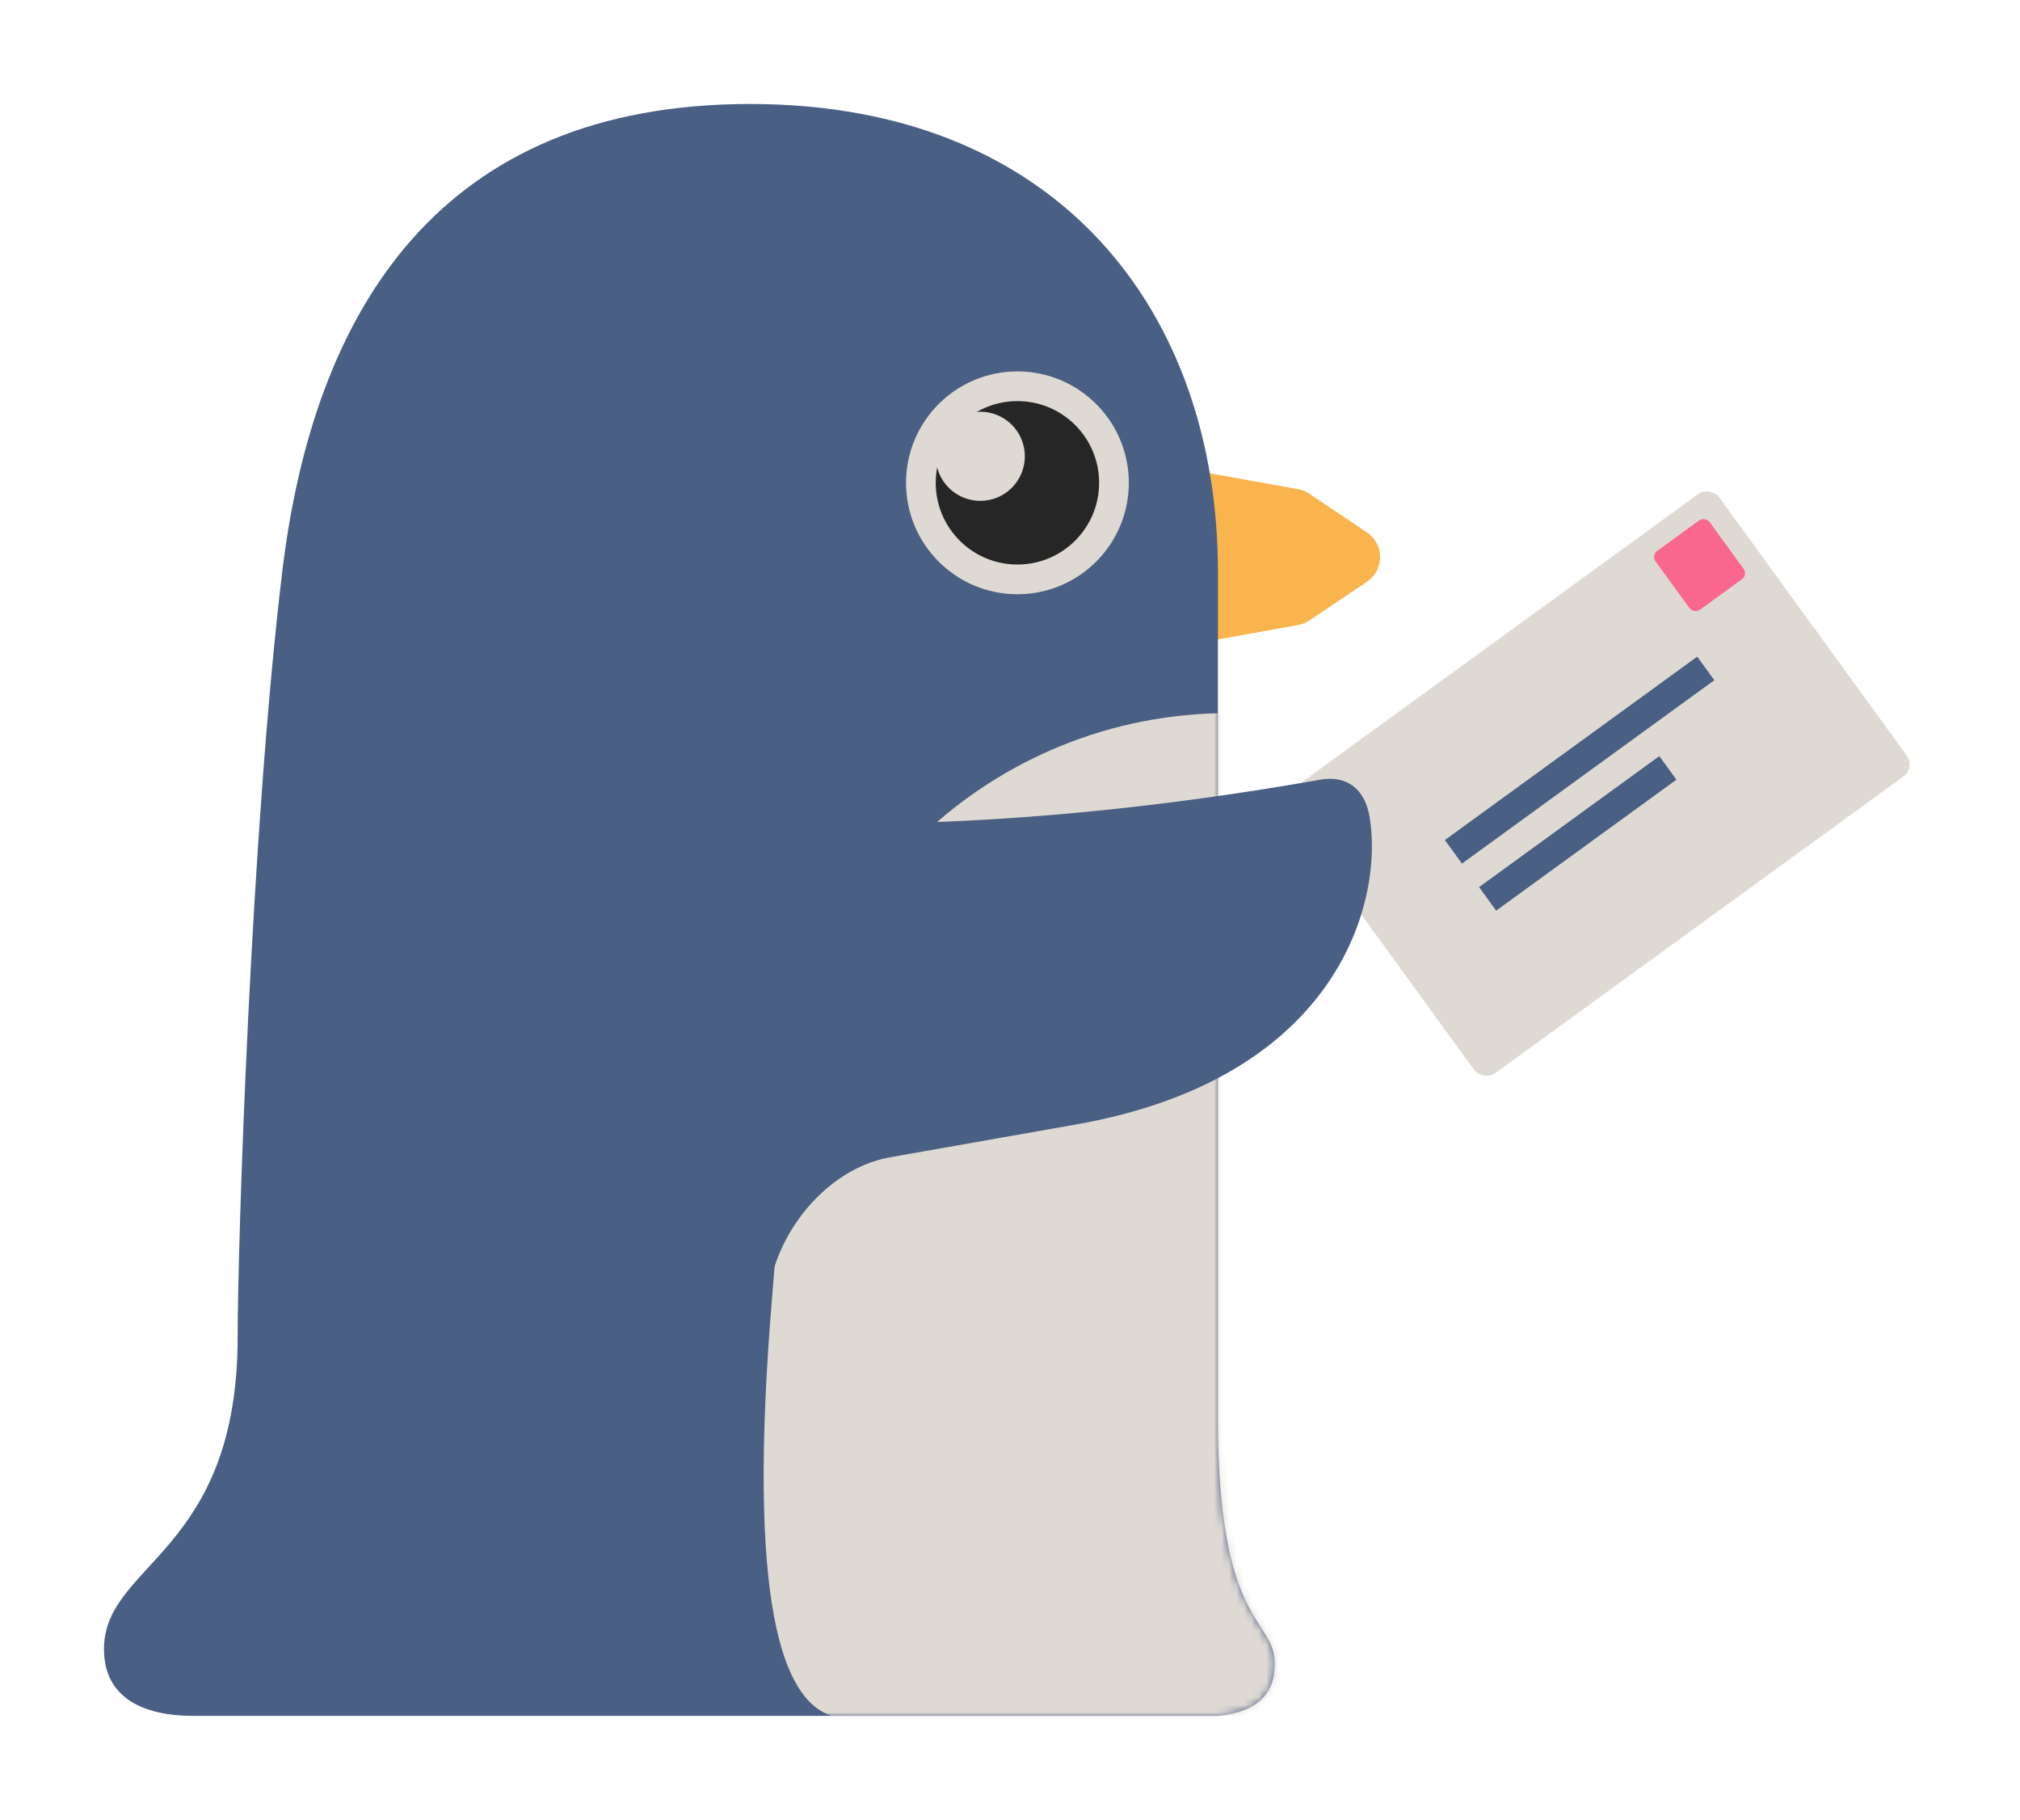 <svg xmlns="http://www.w3.org/2000/svg" xmlns:xlink="http://www.w3.org/1999/xlink" width="272" height="245" viewBox="0 0 272 245">
  <defs>
    <path id="contactthankyou-a" d="M24,63 C28.235,27.663 45.289,7.03070028e-15 87,0 C128.711,0 150,28.206 150,63 L150,177 C150,205.132 157.66,203.73 157.66,210 C157.66,214.18 155.107,216.513 150,217 L12,217 C5.373,217 7.2475359e-13,214.627 7.2475359e-13,208 C7.2475359e-13,196.449 18,195.164 18,166 C18,153.784 19.765,98.337 24,63 Z"/>
  </defs>
  <g fill="none" fill-rule="evenodd" transform="translate(14 14)">
    <path fill="#FAB44D" d="M121.706,44.844 L160.787,51.852 C161.333,51.949 161.853,52.16 162.313,52.469 L170.064,57.681 C171.897,58.913 172.384,61.399 171.151,63.232 C170.862,63.661 170.493,64.031 170.063,64.319 L162.313,69.531 C161.853,69.84 161.333,70.051 160.787,70.148 L121.706,77.156 C119.532,77.546 117.453,76.099 117.063,73.925 C117.021,73.692 117,73.456 117,73.219 L117,48.781 C117,46.572 118.791,44.781 121,44.781 C121.237,44.781 121.473,44.802 121.706,44.844 Z"/>
    <mask id="contactthankyou-b" fill="#fff">
      <use xlink:href="#contactthankyou-a"/>
    </mask>
    <use fill="#495F83" xlink:href="#contactthankyou-a"/>
    <path fill="#DFD9D3" d="M151.478,82 L158,82 L158,217 C124.1,217 104.1,217 98,217 C91.417,214.892 86.476,202.081 90,160.231 C90.625,152.815 91.154,145.528 91.588,138.37 L91.588,138.37 C93.507,106.701 119.75,82 151.478,82 Z" mask="url(#contactthankyou-b)"/>
    <g transform="translate(108 36)">
      <circle cx="15" cy="15" r="13" fill="#262626" stroke="#DFD9D3" stroke-width="4"/>
      <circle cx="10" cy="11.429" r="6" fill="#DFD9D3"/>
    </g>
    <g transform="rotate(-36 223.141 -196.409)">
      <rect width="72" height="47" fill="#DFD9D3" rx="2"/>
      <rect width="9" height="9.792" x="60" y="2.938" fill="#FA678C" rx="1"/>
      <rect width="42" height="3.917" x="15" y="17.625" fill="#495F83"/>
      <rect width="30" height="3.917" x="15" y="25.458" fill="#495F83"/>
    </g>
    <g fill="#495F83" transform="rotate(-10 587.562 -394.632)">
      <path d="M0,0 C25.794,6.667 54.426,10 85.896,10 C89.507,10 91.564,12.243 91.564,16 C91.564,27.002 81.889,50 45.413,50 L0,50 L0,0 Z"/>
      <path d="M0,70 C0,60 10,50 20,50 C16.223,50 13.186,47.978 8.532,47.978 C6.971,47.978 4.128,48.652 0,50 C0,63.333 0,70 0,70 Z"/>
    </g>
  </g>
</svg>
